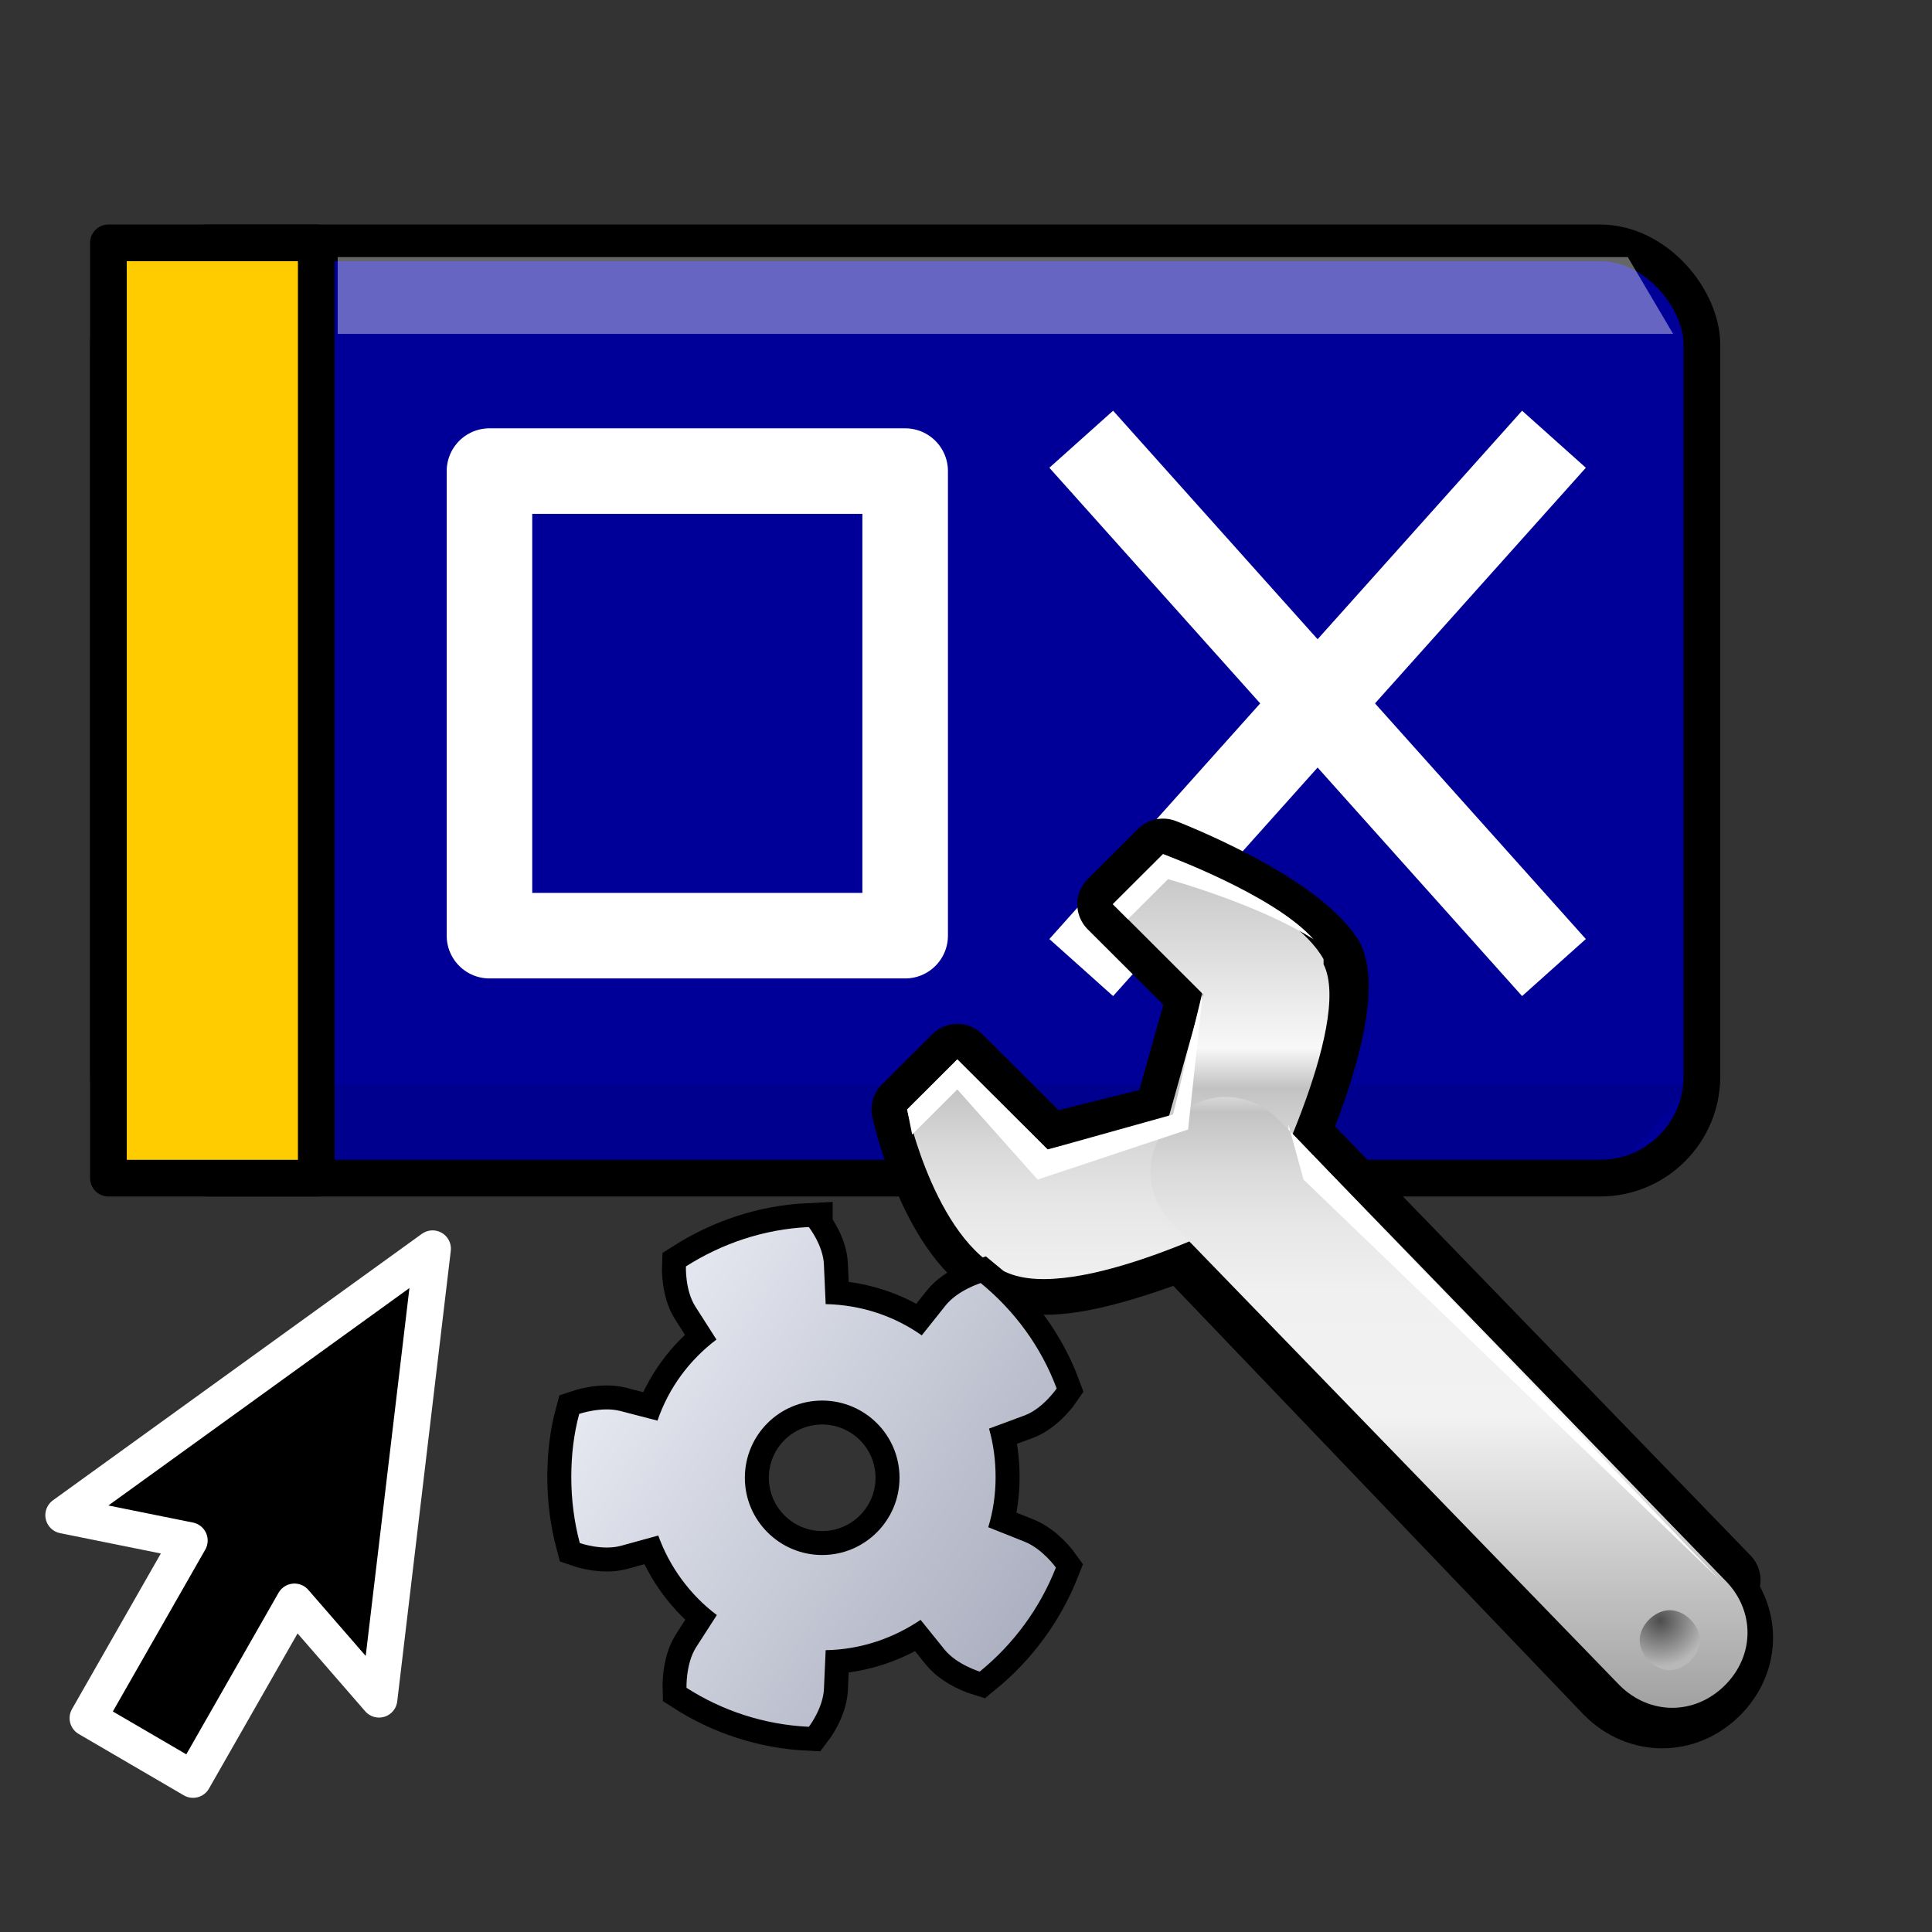 <?xml version="1.0" encoding="UTF-8" standalone="no"?>
<!-- Created with Sodipodi ("http://www.sodipodi.com/") -->

<svg
   xmlns:dc="http://purl.org/dc/elements/1.1/"
   xmlns:cc="http://creativecommons.org/ns#"
   xmlns:rdf="http://www.w3.org/1999/02/22-rdf-syntax-ns#"
   xmlns:svg="http://www.w3.org/2000/svg"
   xmlns="http://www.w3.org/2000/svg"
   xmlns:xlink="http://www.w3.org/1999/xlink"
   xmlns:sodipodi="http://sodipodi.sourceforge.net/DTD/sodipodi-0.dtd"
   xmlns:inkscape="http://www.inkscape.org/namespaces/inkscape"
   inkscape:version="0.91 r13725"
   sodipodi:docname="xfwm4.svg"
   height="128pt"
   width="128pt"
   sodipodi:version="0.32"
   id="svg639"
   version="1.1">
  <rect width="100%" height="100%" fill="#333333" stroke="none"/>
  <defs
     id="defs641">
    <linearGradient
       id="linearGradient850">
      <stop
         id="stop851"
         offset="0"
         style="stop-color:#7590ae;stop-opacity:1;" />
      <stop
         id="stop854"
         offset="0.79"
         style="stop-color:#bac7d6;stop-opacity:1;" />
      <stop
         id="stop852"
         offset="1"
         style="stop-color:#ffffff;stop-opacity:1;" />
    </linearGradient>
    <linearGradient
       id="linearGradient846">
      <stop
         id="stop847"
         offset="0"
         style="stop-color:#139cff;stop-opacity:1;" />
      <stop
         id="stop849"
         offset="0.597"
         style="stop-color:#d8dbdb;stop-opacity:0.498;" />
      <stop
         id="stop848"
         offset="1"
         style="stop-color:#ffffff;stop-opacity:0;" />
    </linearGradient>
    <linearGradient
       id="linearGradient643">
      <stop
         id="stop644"
         offset="0"
         style="stop-color:#57524f;stop-opacity:1;" />
      <stop
         id="stop645"
         offset="1"
         style="stop-color:#ffffff;stop-opacity:0;" />
    </linearGradient>
    <linearGradient
       y2="-1.306"
       x2="3.82"
       y1="51.064"
       x1="3.82"
       id="linearGradient646"
       xlink:href="#linearGradient850"
       gradientTransform="matrix(0.433,0,0,1.722,17.102,16.654)"
       gradientUnits="userSpaceOnUse" />
    <linearGradient
       y2="192.693"
       x2="-0.447"
       y1="28.057"
       x1="141.115"
       id="linearGradient656"
       xlink:href="#linearGradient643"
       gradientTransform="matrix(0.947,0,0,1.039,-0.458,7.249)"
       gradientUnits="userSpaceOnUse" />
    <linearGradient
       y2="39.033"
       x2="171.432"
       y1="78.65"
       x1="76.064"
       id="linearGradient674"
       xlink:href="#linearGradient643"
       gradientTransform="matrix(0.7,0,0,1.065,38.554,25.488)"
       gradientUnits="userSpaceOnUse" />
    <linearGradient
       y2="0.633"
       x2="-2.229"
       y1="0.461"
       x1="0.8"
       id="linearGradient675"
       xlink:href="#linearGradient643" />
    <linearGradient
       y2="192.693"
       x2="-0.447"
       y1="28.057"
       x1="141.115"
       gradientTransform="matrix(0.947,0,0,0.884,-160.012,9.497)"
       gradientUnits="userSpaceOnUse"
       id="linearGradient1319"
       xlink:href="#linearGradient643"
       inkscape:collect="always" />
    <linearGradient
       inkscape:collect="always"
       xlink:href="#linearGradient643"
       id="linearGradient3779"
       gradientUnits="userSpaceOnUse"
       gradientTransform="matrix(0.7,0,0,1.065,35.819,22.942)"
       x1="76.064"
       y1="78.65"
       x2="171.432"
       y2="39.033" />
    <linearGradient
       inkscape:collect="always"
       xlink:href="#gradient4"
       id="linearGradient2538"
       gradientUnits="userSpaceOnUse"
       x1="21.96"
       y1="-0.01"
       x2="57.17"
       y2="22.58"
       gradientTransform="matrix(0.8,0,0,0.8,-72.16,-43.856)" />
    <linearGradient
       id="gradient4"
       gradientUnits="userSpaceOnUse"
       x1="21.96"
       y1="-0.01"
       x2="57.17"
       y2="22.58">
      <stop
         offset="0"
         stop-color="#f7f9ff"
         id="stop2483" />
      <stop
         offset="1"
         stop-color="#989db0"
         id="stop2485" />
    </linearGradient>
    <linearGradient
       id="aigrd1"
       gradientUnits="userSpaceOnUse"
       x1="10.73"
       y1="-4.462"
       x2="10.73"
       y2="20.143">
      <stop
         offset="0"
         style="stop-color:#B8B8B8"
         id="stop6" />
      <stop
         offset="0.253"
         style="stop-color:#E9E9E9"
         id="stop8" />
      <stop
         offset="0.298"
         style="stop-color:#909090"
         id="stop10" />
      <stop
         offset="0.299"
         style="stop-color:#919191"
         id="stop12" />
      <stop
         offset="0.346"
         style="stop-color:#AAAAAA"
         id="stop14" />
      <stop
         offset="0.397"
         style="stop-color:#BEBEBE"
         id="stop16" />
      <stop
         offset="0.457"
         style="stop-color:#CCCCCC"
         id="stop18" />
      <stop
         offset="0.529"
         style="stop-color:#D4D4D4"
         id="stop20" />
      <stop
         offset="0.657"
         style="stop-color:#D6D6D6"
         id="stop22" />
      <stop
         offset="1"
         style="stop-color:#A2A2A2"
         id="stop24" />
    </linearGradient>
    <linearGradient
       id="aigrd2"
       gradientUnits="userSpaceOnUse"
       x1="6.768"
       y1="2.331"
       x2="6.768"
       y2="20.279">
      <stop
         offset="0"
         style="stop-color:#B8B8B8"
         id="stop29" />
      <stop
         offset="0.253"
         style="stop-color:#F8F8F8"
         id="stop31" />
      <stop
         offset="0.298"
         style="stop-color:#C2C2C2"
         id="stop33" />
      <stop
         offset="0.307"
         style="stop-color:#C6C6C6"
         id="stop35" />
      <stop
         offset="0.365"
         style="stop-color:#D9D9D9"
         id="stop37" />
      <stop
         offset="0.431"
         style="stop-color:#E7E7E7"
         id="stop39" />
      <stop
         offset="0.513"
         style="stop-color:#F0F0F0"
         id="stop41" />
      <stop
         offset="0.657"
         style="stop-color:#F2F2F2"
         id="stop43" />
      <stop
         offset="1"
         style="stop-color:#A2A2A2"
         id="stop45" />
    </linearGradient>
    <linearGradient
       id="aigrd3"
       gradientUnits="userSpaceOnUse"
       x1="13.349"
       y1="3.124"
       x2="13.349"
       y2="19.997">
      <stop
         offset="0"
         style="stop-color:#B8B8B8"
         id="stop52" />
      <stop
         offset="0.253"
         style="stop-color:#F8F8F8"
         id="stop54" />
      <stop
         offset="0.298"
         style="stop-color:#C2C2C2"
         id="stop56" />
      <stop
         offset="0.307"
         style="stop-color:#C6C6C6"
         id="stop58" />
      <stop
         offset="0.365"
         style="stop-color:#D9D9D9"
         id="stop60" />
      <stop
         offset="0.431"
         style="stop-color:#E7E7E7"
         id="stop62" />
      <stop
         offset="0.513"
         style="stop-color:#F0F0F0"
         id="stop64" />
      <stop
         offset="0.657"
         style="stop-color:#F2F2F2"
         id="stop66" />
      <stop
         offset="1"
         style="stop-color:#A2A2A2"
         id="stop68" />
    </linearGradient>
    <radialGradient
       id="aigrd4"
       cx="17.609"
       cy="18.307"
       r="0.914"
       fx="17.609"
       fy="18.307"
       gradientUnits="userSpaceOnUse">
      <stop
         offset="0"
         style="stop-color:#4D4D4D"
         id="stop79" />
      <stop
         offset="1"
         style="stop-color:#B8B8B8"
         id="stop81" />
    </radialGradient>
  </defs>
  <sodipodi:namedview
     inkscape:current-layer="svg639"
     inkscape:window-y="30"
     inkscape:window-x="106"
     inkscape:window-height="768"
     inkscape:window-width="1242"
     inkscape:cy="93.153273"
     inkscape:cx="-34.408464"
     inkscape:zoom="2.7906269"
     showgrid="true"
     snaptogrid="true"
     id="base"
     inkscape:window-maximized="0"
     showguides="true"
     inkscape:guide-bbox="true">
    <sodipodi:guide
       orientation="0,1"
       position="71.822,40.172"
       id="guide3008" />
    <sodipodi:guide
       orientation="1,0"
       position="97.386,87.343"
       id="guide3010" />
  </sodipodi:namedview>
  <rect
     ry="8.993"
     y="21.453"
     x="9.577"
     height="82.622"
     width="140.764"
     id="rect647"
     style="font-size:12;fill:#000099;fill-rule:evenodd;stroke:#000000;stroke-width:3.239;stroke-linecap:round;stroke-linejoin:round;fill-opacity:1"
     rx="8.993" />
  <path
     style="fill:#000000;fill-opacity:0.077;fill-rule:evenodd;stroke:none;stroke-width:1.25;stroke-linecap:round;stroke-miterlimit:4;stroke-opacity:1"
     d="M 29.492,102.508 L 143.458,102.508 L 149.458,95.729 L 29.492,95.729 L 29.492,102.508 z "
     id="path2078"
     sodipodi:nodetypes="ccccc" />
  <rect
     y="21.453"
     x="9.577"
     height="82.622"
     width="18.361"
     id="rect654"
     style="font-size:12;fill:#ffcc00;fill-rule:evenodd;stroke:#000000;stroke-width:3.239;stroke-linecap:round;stroke-linejoin:round;stroke-opacity:1;fill-opacity:1" />
  <g
     id="g3781"
     transform="translate(-1.522,2.114)">
    <path
       inkscape:connector-curvature="0"
       style="font-size:12px;fill:none;stroke:#ffffff;stroke-width:7.557;stroke-linecap:square;stroke-miterlimit:4;stroke-opacity:1;stroke-dasharray:none"
       d="M 136.275,39.502 99.554,80.541"
       id="path670"
       sodipodi:nodetypes="cc" />
    <path
       inkscape:connector-curvature="0"
       style="font-size:12px;fill:none;stroke:#ffffff;stroke-width:7.557;stroke-linecap:square;stroke-opacity:1"
       d="M 99.554,39.502 136.275,80.541"
       id="path671"
       sodipodi:nodetypes="cc" />
  </g>
  <path
     sodipodi:nodetypes="ccccc"
     id="path668"
     d="M 43.238,82.654 L 79.959,82.654 L 79.959,41.615 L 43.238,41.615 L 43.238,82.654 z "
     style="font-size:12;fill:none;fill-rule:evenodd;stroke:#ffffff;stroke-width:7.557;stroke-linecap:square;stroke-linejoin:round;fill-opacity:1;stroke-opacity:1" />
  <path
     style="fill:#ffffff;fill-opacity:0.401;fill-rule:evenodd;stroke:none;stroke-width:1.25;stroke-linecap:round;stroke-miterlimit:4;stroke-opacity:1"
     d="M 29.831,22.712 L 143.797,22.712 L 147.797,29.492 L 29.831,29.492 L 29.831,22.712 z "
     id="rect1317"
     sodipodi:nodetypes="ccccc" />
  <path
     sodipodi:nodetypes="cccccccc"
     id="path694"
     d="m 38.212,110.308 -4.73,39.797 -7.47,-8.599 -8.959,15.689 -9.286,-5.42 8.959,-15.689 -11.101,-2.241 z"
     style="font-size:12px;fill:#000000;fill-opacity:1;fill-rule:evenodd;stroke:#ffffff;stroke-width:3.239;stroke-linecap:round;stroke-linejoin:round;stroke-opacity:1"
     inkscape:connector-curvature="0" />
  <g
     id="Layer_x0020_3"
     style="fill:#ffffff;fill-rule:nonzero;stroke:#000000;stroke-width:0.556;stroke-miterlimit:4"
     transform="matrix(4.432,0,0,4.423,68.611,62.181)">
    <linearGradient
       id="linearGradient3431"
       gradientUnits="userSpaceOnUse"
       x1="10.73"
       y1="-4.462"
       x2="10.73"
       y2="20.143">
      <stop
         offset="0"
         style="stop-color:#B8B8B8"
         id="stop3433" />
      <stop
         offset="0.253"
         style="stop-color:#E9E9E9"
         id="stop3435" />
      <stop
         offset="0.298"
         style="stop-color:#909090"
         id="stop3437" />
      <stop
         offset="0.299"
         style="stop-color:#919191"
         id="stop3439" />
      <stop
         offset="0.346"
         style="stop-color:#AAAAAA"
         id="stop3441" />
      <stop
         offset="0.397"
         style="stop-color:#BEBEBE"
         id="stop3443" />
      <stop
         offset="0.457"
         style="stop-color:#CCCCCC"
         id="stop3445" />
      <stop
         offset="0.529"
         style="stop-color:#D4D4D4"
         id="stop3447" />
      <stop
         offset="0.657"
         style="stop-color:#D6D6D6"
         id="stop3449" />
      <stop
         offset="1"
         style="stop-color:#A2A2A2"
         id="stop3451" />
    </linearGradient>
    <path
       style="fill:url(#aigrd1);stroke-width:1.418;stroke-linecap:round;stroke-linejoin:round"
       d="M 18.9,17.5 10.3,8.6 C 10.8,7.4 11.3,5.8 11,5.1 10.3,4 7.7,3 7.7,3 L 6.7,4 8.5,5.8 7.8,8.3 5.4,8.9 3.6,7.1 l -1,1 c 0,0 0.6,2.8 2.1,3.3 0.9,0.3 2.3,-0.2 3.4,-0.6 l 8.5,8.9 c 0.6,0.6 1.5,0.6 2.1,0 0.6,-0.6 0.6,-1.5 0,-2.1 z"
       id="path26"
       inkscape:connector-curvature="0" />
    <linearGradient
       id="linearGradient3454"
       gradientUnits="userSpaceOnUse"
       x1="6.768"
       y1="2.331"
       x2="6.768"
       y2="20.279">
      <stop
         offset="0"
         style="stop-color:#B8B8B8"
         id="stop3456" />
      <stop
         offset="0.253"
         style="stop-color:#F8F8F8"
         id="stop3458" />
      <stop
         offset="0.298"
         style="stop-color:#C2C2C2"
         id="stop3460" />
      <stop
         offset="0.307"
         style="stop-color:#C6C6C6"
         id="stop3462" />
      <stop
         offset="0.365"
         style="stop-color:#D9D9D9"
         id="stop3464" />
      <stop
         offset="0.431"
         style="stop-color:#E7E7E7"
         id="stop3466" />
      <stop
         offset="0.513"
         style="stop-color:#F0F0F0"
         id="stop3468" />
      <stop
         offset="0.657"
         style="stop-color:#F2F2F2"
         id="stop3470" />
      <stop
         offset="1"
         style="stop-color:#A2A2A2"
         id="stop3472" />
    </linearGradient>
    <path
       style="fill:url(#aigrd2);stroke:none"
       d="M 10.9,5.1 C 10.3,4 7.7,3 7.7,3 L 6.7,4 8.5,5.8 7.8,8.3 5.4,8.9 3.6,7.1 l -1,1 c 0,0 0.6,2.8 2.1,3.3 1.5,0.5 4.9,-1.3 4.9,-1.3 0,0 1.9,-3.7 1.3,-4.9 z"
       id="path47"
       inkscape:connector-curvature="0" />
    <path
       style="fill:#787878;stroke:none"
       d="m 8.7,9.1 9.9,10.4"
       id="path49"
       inkscape:connector-curvature="0" />
    <linearGradient
       id="linearGradient3476"
       gradientUnits="userSpaceOnUse"
       x1="13.349"
       y1="3.124"
       x2="13.349"
       y2="19.997">
      <stop
         offset="0"
         style="stop-color:#B8B8B8"
         id="stop3478" />
      <stop
         offset="0.253"
         style="stop-color:#F8F8F8"
         id="stop3480" />
      <stop
         offset="0.298"
         style="stop-color:#C2C2C2"
         id="stop3482" />
      <stop
         offset="0.307"
         style="stop-color:#C6C6C6"
         id="stop3484" />
      <stop
         offset="0.365"
         style="stop-color:#D9D9D9"
         id="stop3486" />
      <stop
         offset="0.431"
         style="stop-color:#E7E7E7"
         id="stop3488" />
      <stop
         offset="0.513"
         style="stop-color:#F0F0F0"
         id="stop3490" />
      <stop
         offset="0.657"
         style="stop-color:#F2F2F2"
         id="stop3492" />
      <stop
         offset="1"
         style="stop-color:#A2A2A2"
         id="stop3494" />
    </linearGradient>
    <path
       style="fill:url(#aigrd3);stroke:none"
       d="m 7.9,8.3 c -0.6,0.6 -0.6,1.5 0,2.1 l 8.9,9.2 c 0.6,0.6 1.5,0.6 2.1,0 0.6,-0.6 0.6,-1.5 0,-2.1 L 10,8.3 C 9.4,7.7 8.5,7.7 7.9,8.3 Z"
       id="path70"
       inkscape:connector-curvature="0" />
    <path
       style="stroke:none"
       d="M 7,4.3 6.7,4 7.7,3 c 0,0 2.2,0.8 3,1.7 C 9.6,4 7.8,3.5 7.8,3.5 L 7,4.3 Z"
       id="path72"
       inkscape:connector-curvature="0" />
    <path
       style="stroke:none"
       d="m 2.6,8.1 1,-1 L 5.4,8.9 7.9,8.2 8.5,5.7 8.2,8.5 5.2,9.5 3.6,7.7 2.7,8.6 2.6,8.1 Z"
       id="path74"
       inkscape:connector-curvature="0" />
    <path
       style="stroke:none"
       d="m 10.2,8.5 8.6,9 -8.3,-8 -0.3,-1.1 z"
       id="path76"
       inkscape:connector-curvature="0" />
    <radialGradient
       id="radialGradient3500"
       cx="17.609"
       cy="18.307"
       r="0.914"
       fx="17.609"
       fy="18.307"
       gradientUnits="userSpaceOnUse">
      <stop
         offset="0"
         style="stop-color:#4D4D4D"
         id="stop3502" />
      <stop
         offset="1"
         style="stop-color:#B8B8B8"
         id="stop3504" />
    </radialGradient>
    <path
       style="fill:url(#aigrd4);stroke:none"
       d="m 18.4,18.7 c 0,0.3 -0.3,0.6 -0.6,0.6 -0.3,0 -0.6,-0.3 -0.6,-0.6 0,-0.3 0.3,-0.6 0.6,-0.6 0.3,0 0.6,0.3 0.6,0.6 z"
       id="path83"
       inkscape:connector-curvature="0" />
  </g>
  <g
     id="Layer_x0020_4"
     style="fill-rule:nonzero;stroke:#000000;stroke-miterlimit:4"
     transform="matrix(2.101,0,0,2.101,82.351,85.761)">
    <path
       style="fill:none;stroke:none"
       d="M 24,24 0,24 0,0 24,0 24,24 Z"
       id="path143"
       inkscape:connector-curvature="0" />
  </g>
  <g
     id="g4223"
     transform="matrix(2.134,0,0,2.131,201.007,142.153)">
    <path
       inkscape:connector-curvature="0"
       id="path2480"
       d="m -60.718,-15.842 c -1.864,0.088 -3.601,0.688 -5.081,1.632 0,0 -0.04,0.992 0.392,1.664 l 0.872,1.368 c -1.12,0.848 -1.976,2 -2.441,3.361 l -1.536,-0.4 c -0.768,-0.2 -1.704,0.12 -1.704,0.12 -0.224,0.824 -0.328,1.712 -0.328,2.609 0,0.96 0.12,1.872 0.352,2.745 0,0 0.928,0.328 1.712,0.112 l 1.536,-0.424 c 0.472,1.312 1.328,2.473 2.425,3.297 l -0.864,1.344 c -0.424,0.672 -0.392,1.672 -0.392,1.672 1.472,0.944 3.201,1.528 5.065,1.616 0,0 0.584,-0.76 0.624,-1.56 l 0.072,-1.616 c 1.456,-0.024 2.801,-0.496 3.929,-1.256 l 1,1.24 c 0.504,0.616 1.448,0.904 1.448,0.904 1.384,-1.128 2.481,-2.601 3.153,-4.313 0,0 -0.552,-0.776 -1.296,-1.072 l -1.504,-0.6 c 0.2,-0.648 0.304,-1.36 0.304,-2.072 0,-0.704 -0.088,-1.368 -0.272,-2.016 l 1.488,-0.552 c 0.752,-0.288 1.312,-1.112 1.312,-1.112 -0.64,-1.72 -1.744,-3.225 -3.145,-4.369 0,0 -0.928,0.288 -1.44,0.912 l -1,1.256 c -1.12,-0.792 -2.489,-1.264 -3.977,-1.296 l -0.072,-1.624 c -0.024,-0.8 -0.624,-1.568 -0.624,-1.568 l -0.008,0 z m 3.761,10.394 c 0,1.76 -1.432,3.201 -3.201,3.201 -1.76,0 -3.201,-1.432 -3.201,-3.201 0,-1.768 1.424,-3.201 3.201,-3.201 1.76,0 3.201,1.424 3.201,3.201 z"
       style="overflow:visible;fill:none;stroke:#000000;stroke-width:1.986" />
    <path
       inkscape:connector-curvature="0"
       id="path2487"
       d="m -60.718,-15.842 c -1.864,0.088 -3.601,0.688 -5.081,1.632 0,0 -0.04,0.992 0.392,1.664 l 0.872,1.368 c -1.12,0.848 -1.976,2 -2.441,3.361 l -1.536,-0.4 c -0.768,-0.2 -1.704,0.12 -1.704,0.12 -0.224,0.824 -0.328,1.712 -0.328,2.609 0,0.96 0.12,1.872 0.352,2.745 0,0 0.928,0.328 1.712,0.112 l 1.536,-0.424 c 0.472,1.312 1.328,2.473 2.425,3.297 l -0.864,1.344 c -0.424,0.672 -0.392,1.672 -0.392,1.672 1.472,0.944 3.201,1.528 5.065,1.616 0,0 0.584,-0.76 0.624,-1.56 l 0.072,-1.616 c 1.456,-0.024 2.801,-0.496 3.929,-1.256 l 1,1.24 c 0.504,0.616 1.448,0.904 1.448,0.904 1.384,-1.128 2.481,-2.601 3.153,-4.313 0,0 -0.552,-0.776 -1.296,-1.072 l -1.504,-0.6 c 0.2,-0.648 0.304,-1.36 0.304,-2.072 0,-0.704 -0.088,-1.368 -0.272,-2.016 l 1.488,-0.552 c 0.752,-0.288 1.312,-1.112 1.312,-1.112 -0.64,-1.72 -1.744,-3.225 -3.145,-4.369 0,0 -0.928,0.288 -1.44,0.912 l -1,1.256 c -1.12,-0.792 -2.489,-1.264 -3.977,-1.296 l -0.072,-1.624 c -0.024,-0.8 -0.624,-1.568 -0.624,-1.568 l -0.008,0 z m 3.761,10.394 c 0,1.76 -1.432,3.201 -3.201,3.201 -1.76,0 -3.201,-1.432 -3.201,-3.201 0,-1.768 1.424,-3.201 3.201,-3.201 1.76,0 3.201,1.424 3.201,3.201 z"
       style="overflow:visible;fill:url(#linearGradient2538)" />
  </g>
</svg>
